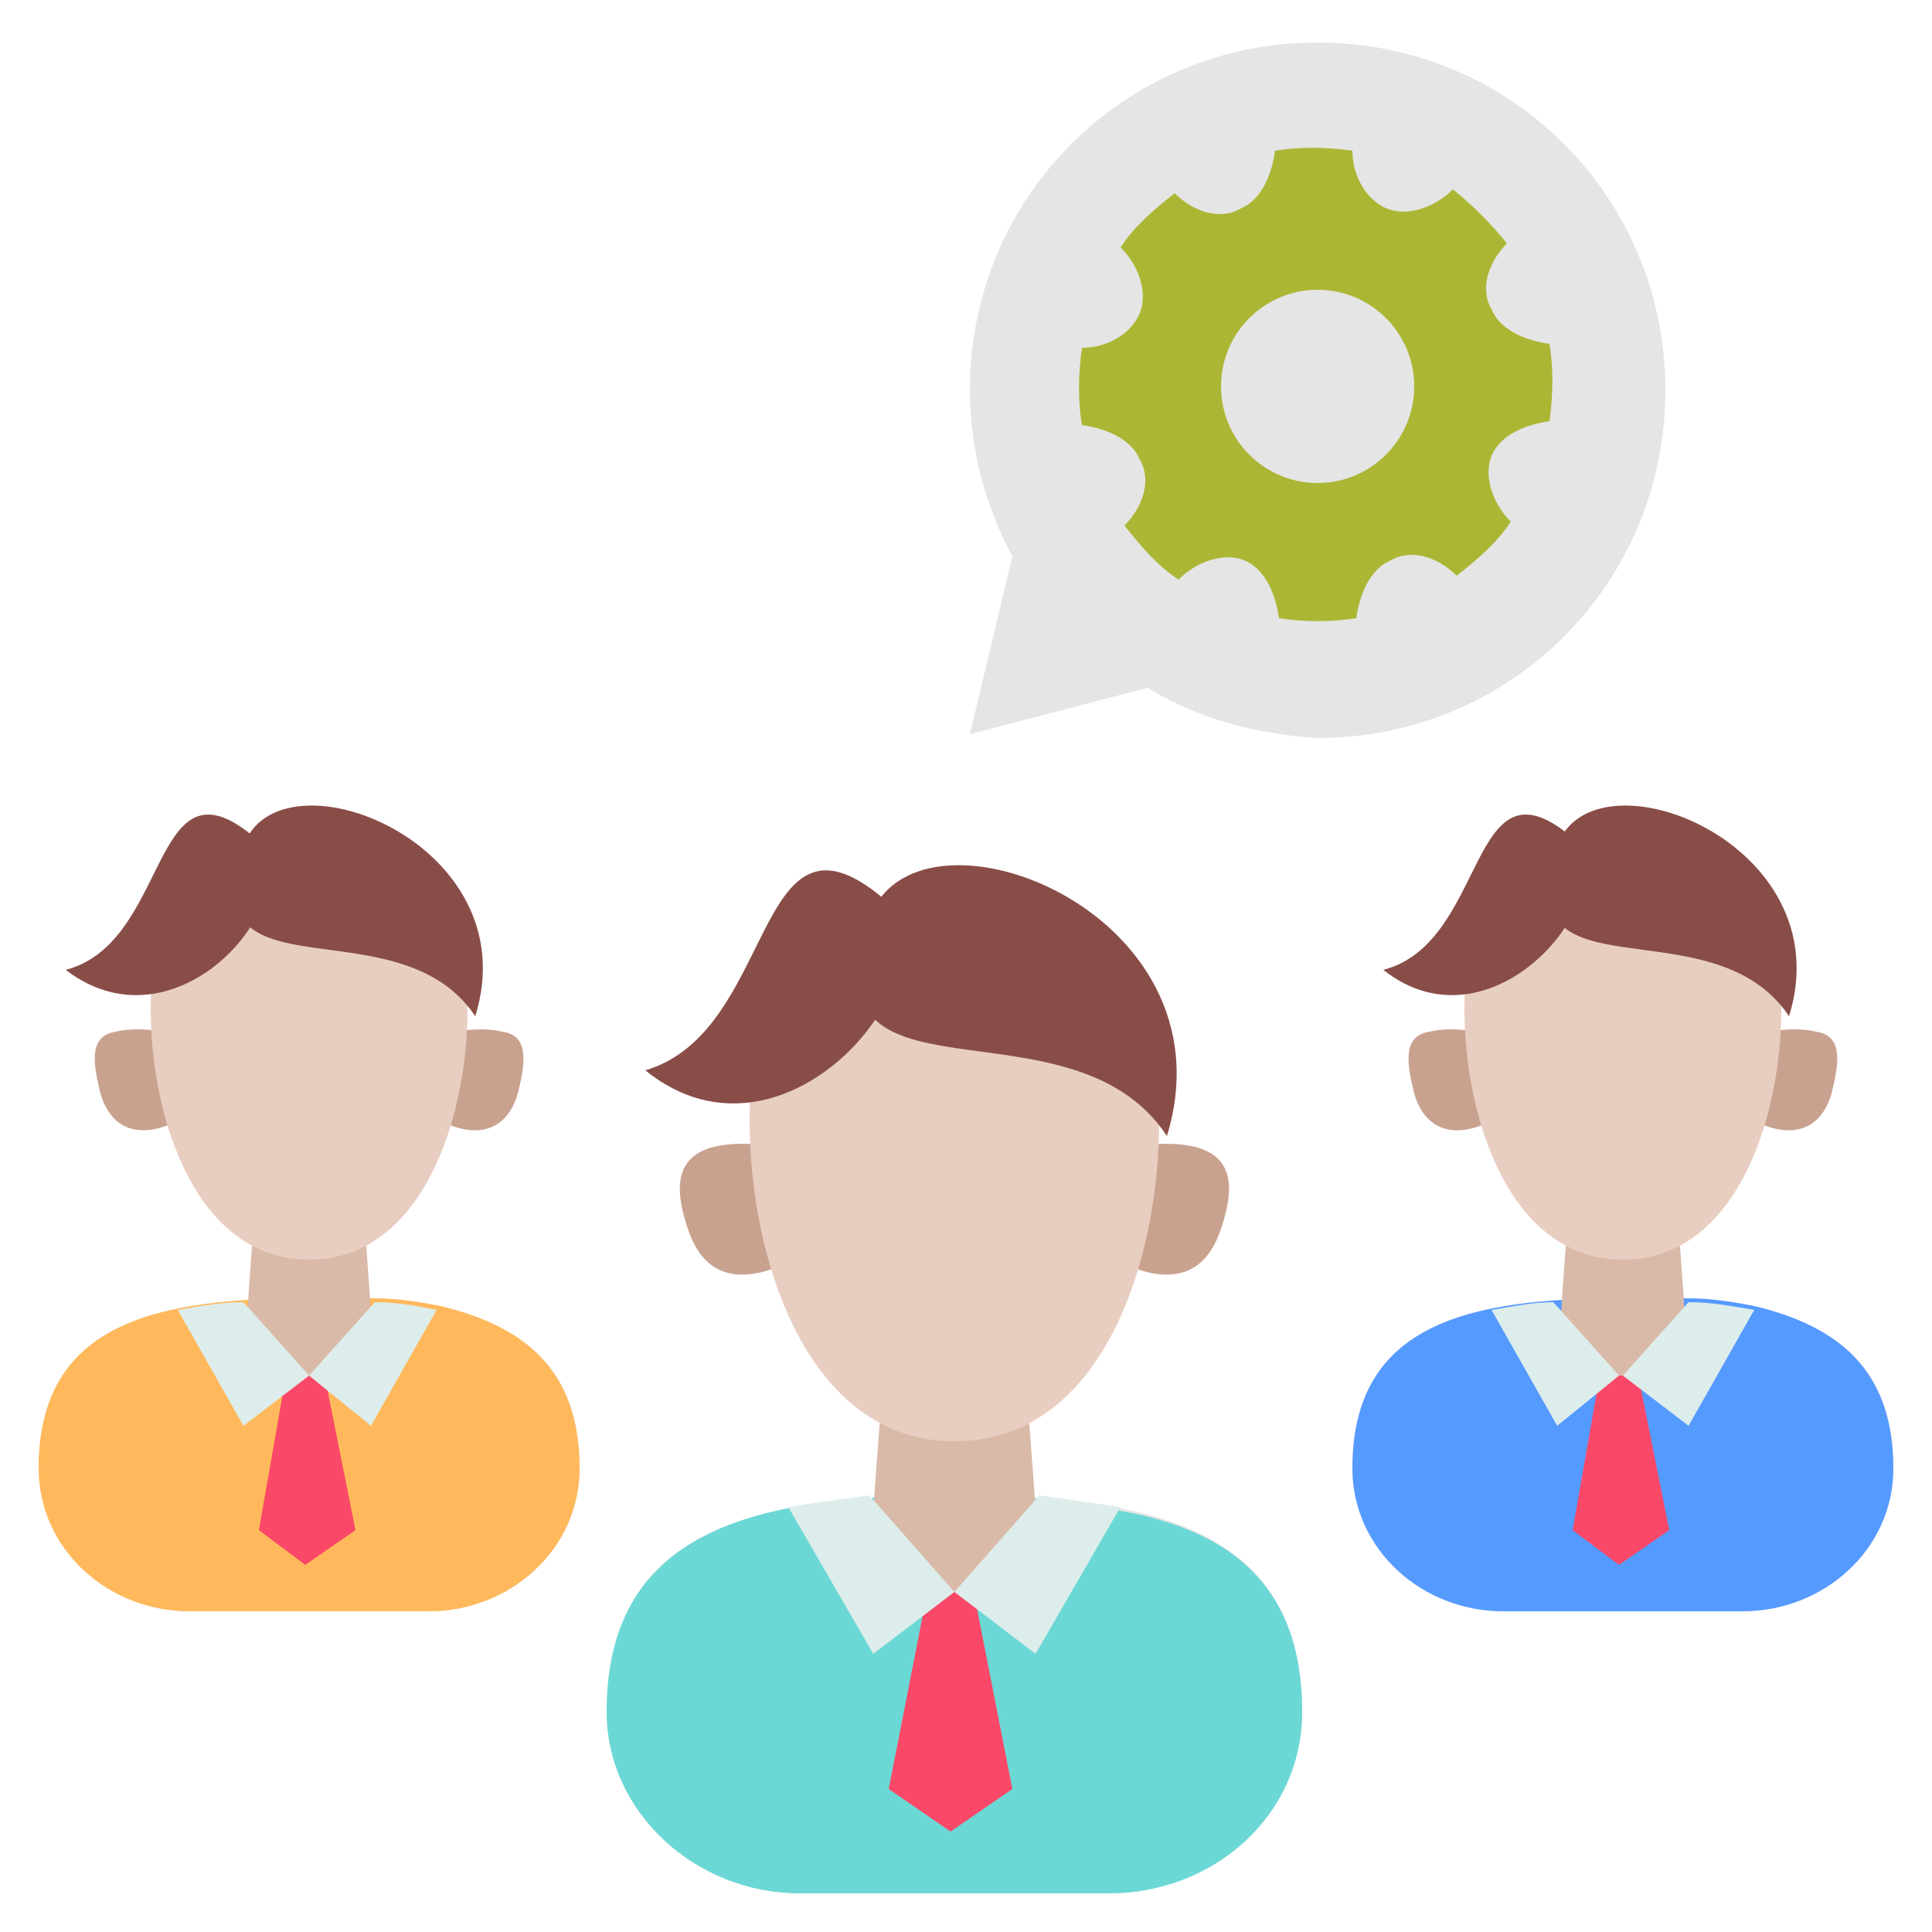 <?xml version="1.0" encoding="utf-8"?>
<!-- Generator: Adobe Illustrator 18.0.0, SVG Export Plug-In . SVG Version: 6.00 Build 0)  -->
<!DOCTYPE svg PUBLIC "-//W3C//DTD SVG 1.1//EN" "http://www.w3.org/Graphics/SVG/1.1/DTD/svg11.dtd">
<svg version="1.1" id="Layer_1" xmlns="http://www.w3.org/2000/svg" xmlns:xlink="http://www.w3.org/1999/xlink" x="0px" y="0px"
	 viewBox="0 0 50 50" enable-background="new 0 0 50 50" xml:space="preserve">
<g>
	<g>
		<g>
			<g>
				<g>
					<path fill="#E5E5E5" d="M45.1,41.7c2.1,0,3.9-1.6,3.9-3.7l0,0c0-3.8-3.1-4.4-7-4.4s-7,0.6-7,4.4l0,0c0,2,1.8,3.7,3.9,3.7H45.1z
						"/>
				</g>
				<g>
					<path fill="#559AFF" d="M49,38L49,38c0,2.1-1.8,3.7-3.9,3.7h-6.2c-2.1,0-3.9-1.6-3.9-3.7l0,0c0-3.8,3.1-4.4,7-4.4
						c0.6,0,1.1,0,1.7,0c0.6,0,1.2,0.1,1.7,0.2C47.5,34.3,49,35.4,49,38z"/>
				</g>
				<g>
					<path fill="#D9BAA8" d="M40.7,29.9c0,0-0.3,3.8-0.3,4.2c0,0.9,0.7,1.6,1.6,1.6s1.6-0.7,1.6-1.6c0-0.4-0.3-4.2-0.3-4.2
						S40.7,29.9,40.7,29.9z"/>
				</g>
				<g>
					<path fill="#C9A28F" d="M47.4,28.3c-0.2,0.7-0.7,1.1-1.5,0.9s-1.6-1-1.4-1.7c0.2-0.7,1.7-1,2.5-0.8
						C47.7,26.8,47.6,27.5,47.4,28.3z"/>
				</g>
				<g>
					<path fill="#C9A28F" d="M36.6,28.3c0.2,0.7,0.7,1.1,1.5,0.9s1.6-1,1.4-1.7c-0.2-0.7-1.7-1-2.5-0.8
						C36.3,26.8,36.4,27.5,36.6,28.3z"/>
				</g>
				<g>
					<path fill="#E8CEC1" d="M46.1,26.1c0,2.9-1.2,6.5-4.1,6.5s-4.1-3.6-4.1-6.5s1.2-3.9,4.1-3.9S46.1,23.2,46.1,26.1z"/>
				</g>
				<g>
					<path fill="#894D47" d="M35.8,25.1c2.7-0.7,2.2-5.6,4.8-3.5C42.2,23,38.7,27.4,35.8,25.1z"/>
				</g>
				<g>
					<path fill="#894D47" d="M46.3,26.3c-2-3-7.4-0.3-6-4.4C41.2,19.3,47.7,21.8,46.3,26.3z"/>
				</g>
				<g>
					<polygon fill="#FA4968" points="41.4,35.6 40.7,39.6 41.9,40.5 43.2,39.6 42.4,35.6 					"/>
				</g>
				<g>
					<path fill="#DDEDEB" d="M45.4,33.9l-1.7,3L42,35.6l1.7-1.9C44.3,33.7,44.8,33.8,45.4,33.9z"/>
				</g>
				<g>
					<path fill="#DDEDEB" d="M38.6,33.9l1.7,3l1.6-1.3l-1.7-1.9C39.7,33.7,39.2,33.8,38.6,33.9z"/>
				</g>
			</g>
			<g>
				<g>
					<path fill="#E5E5E5" d="M11.1,41.7c2.1,0,3.9-1.6,3.9-3.7l0,0c0-3.8-3.1-4.4-7-4.4S1,34.2,1,38l0,0c0,2,1.8,3.7,3.9,3.7H11.1z"
						/>
				</g>
				<g>
					<path fill="#FFB95C" d="M15,38L15,38c0,2.1-1.8,3.7-3.9,3.7H4.9C2.8,41.7,1,40.1,1,38l0,0c0-3.8,3.1-4.4,7-4.4
						c0.6,0,1.1,0,1.7,0c0.6,0,1.2,0.1,1.7,0.2C13.5,34.3,15,35.4,15,38z"/>
				</g>
				<g>
					<path fill="#D9BAA8" d="M6.7,29.9c0,0-0.3,3.8-0.3,4.2c0,0.9,0.7,1.6,1.6,1.6s1.6-0.7,1.6-1.6c0-0.4-0.3-4.2-0.3-4.2
						S6.7,29.9,6.7,29.9z"/>
				</g>
				<g>
					<path fill="#C9A28F" d="M13.4,28.3c-0.2,0.7-0.7,1.1-1.5,0.9s-1.6-1-1.4-1.7c0.2-0.7,1.7-1,2.5-0.8
						C13.7,26.8,13.6,27.5,13.4,28.3z"/>
				</g>
				<g>
					<path fill="#C9A28F" d="M2.6,28.3c0.2,0.7,0.7,1.1,1.5,0.9s1.6-1,1.4-1.7s-1.7-1-2.5-0.8C2.3,26.8,2.4,27.5,2.6,28.3z"/>
				</g>
				<g>
					<path fill="#E8CEC1" d="M12.1,26.1c0,2.9-1.2,6.5-4.1,6.5S3.9,29,3.9,26.1s1.2-3.9,4.1-3.9S12.1,23.2,12.1,26.1z"/>
				</g>
				<g>
					<path fill="#894D47" d="M1.7,25.1c2.7-0.7,2.2-5.6,4.8-3.5C8.2,23,4.7,27.4,1.7,25.1z"/>
				</g>
				<g>
					<path fill="#894D47" d="M12.3,26.3c-2-3-7.4-0.3-6-4.4C7.2,19.3,13.7,21.8,12.3,26.3z"/>
				</g>
				<g>
					<polygon fill="#FA4968" points="7.4,35.6 6.7,39.6 7.9,40.5 9.2,39.6 8.4,35.6 					"/>
				</g>
				<g>
					<path fill="#DDEDEB" d="M11.3,33.9l-1.7,3L8,35.6l1.7-1.9C10.3,33.7,10.8,33.8,11.3,33.9z"/>
				</g>
				<g>
					<path fill="#DDEDEB" d="M4.6,33.9l1.7,3L8,35.6l-1.7-1.9C5.7,33.7,5.2,33.8,4.6,33.9z"/>
				</g>
			</g>
		</g>
		<g>
			<g>
				<path fill="#E5E5E5" d="M28.7,49c2.7,0,5-2.1,5-4.7l0,0c0-4.8-4-5.6-9-5.6s-9,0.8-9,5.6l0,0c0,2.6,2.3,4.7,5,4.7H28.7z"/>
			</g>
			<g>
				<path fill="#6CD8D5" d="M33.7,44.3L33.7,44.3c0,2.7-2.3,4.7-5,4.7h-8c-2.7,0-5-2.1-5-4.7l0,0c0-4.8,4-5.6,9-5.6
					c0.7,0,1.5,0,2.2,0.1c0.8,0.1,1.5,0.1,2.1,0.3C31.8,39.6,33.7,41,33.7,44.3z"/>
			</g>
			<g>
				<path fill="#D9BAA8" d="M23,33.9c0,0-0.4,4.9-0.4,5.3c0,1.1,0.9,2,2.1,2s2.1-0.9,2.1-2c0-0.5-0.4-5.3-0.4-5.3H23z"/>
			</g>
			<g>
				<path fill="#C9A28F" d="M31.6,31.8c-0.3,0.9-0.9,1.4-2,1.1c-1-0.3-2.1-1.3-1.8-2.2c0.3-0.9,2.1-1.3,3.2-1
					C32,30,31.9,30.9,31.6,31.8z"/>
			</g>
			<g>
				<path fill="#C9A28F" d="M17.8,31.8c0.3,0.9,0.9,1.4,2,1.1c1-0.3,2.1-1.3,1.8-2.2c-0.3-0.9-2.1-1.3-3.2-1
					C17.4,30,17.5,30.9,17.8,31.8z"/>
			</g>
			<g>
				<path fill="#E8CEC1" d="M30,29c0,3.7-1.5,8.3-5.3,8.3s-5.3-4.7-5.3-8.3s1.5-5,5.3-5C28.5,24.1,30,25.4,30,29z"/>
			</g>
			<g>
				<path fill="#894D47" d="M16.7,27.7c3.4-1,2.8-7.2,6.1-4.5C24.9,25,20.4,30.7,16.7,27.7z"/>
			</g>
			<g>
				<path fill="#894D47" d="M30.2,29.4c-2.5-3.8-9.5-0.4-7.7-5.6C23.6,20.4,32,23.5,30.2,29.4z"/>
			</g>
			<g>
				<polygon fill="#FA4968" points="24,41.2 23,46.3 24.6,47.4 26.2,46.3 25.2,41.2 				"/>
			</g>
			<g>
				<path fill="#DDEDEB" d="M29,39l-2.2,3.8l-2.1-1.6l2.2-2.5C27.6,38.8,28.3,38.9,29,39z"/>
			</g>
			<g>
				<path fill="#DDEDEB" d="M20.4,39l2.2,3.8l2.1-1.6l-2.2-2.5C21.8,38.8,21,38.9,20.4,39z"/>
			</g>
		</g>
	</g>
	<g>
		<path fill="#E5E5E5" d="M29.7,17.8L25.1,19l1.1-4.6c-0.7-1.3-1.1-2.8-1.1-4.3c0-5,4-9,9-9s9,4,9,9s-4,9-9,9
			C32.5,19,31,18.6,29.7,17.8z"/>
	</g>
	<g>
		<g>
			<g>
				<path fill="#ABB734" d="M39.1,13.5c-0.4,0.6-0.9,1-1.4,1.4c-0.5-0.5-1.2-0.7-1.7-0.4c-0.5,0.2-0.8,0.8-0.9,1.5
					c-0.7,0.1-1.3,0.1-2,0c-0.1-0.7-0.4-1.3-0.9-1.5s-1.2,0-1.7,0.5c-0.6-0.4-1-0.9-1.4-1.4c0.5-0.5,0.7-1.2,0.4-1.7
					c-0.2-0.5-0.8-0.8-1.5-0.9c-0.1-0.6-0.1-1.3,0-2c0.7,0,1.3-0.4,1.5-0.9s0-1.2-0.5-1.7c0.4-0.6,0.9-1,1.4-1.4
					c0.5,0.5,1.2,0.7,1.7,0.4c0.5-0.2,0.8-0.8,0.9-1.5c0.6-0.1,1.3-0.1,2,0c0,0.7,0.4,1.3,0.9,1.5s1.2,0,1.7-0.5
					c0.5,0.4,1,0.9,1.4,1.4c-0.5,0.5-0.7,1.2-0.4,1.7c0.2,0.5,0.8,0.8,1.5,0.9c0.1,0.6,0.1,1.3,0,2c-0.7,0.1-1.3,0.4-1.5,0.9
					C38.4,12.3,38.6,13,39.1,13.5z"/>
			</g>
		</g>
		<g>
			<ellipse fill="#E5E5E5" cx="34.1" cy="10" rx="2.5" ry="2.5"/>
		</g>
	</g>
</g>
</svg>
